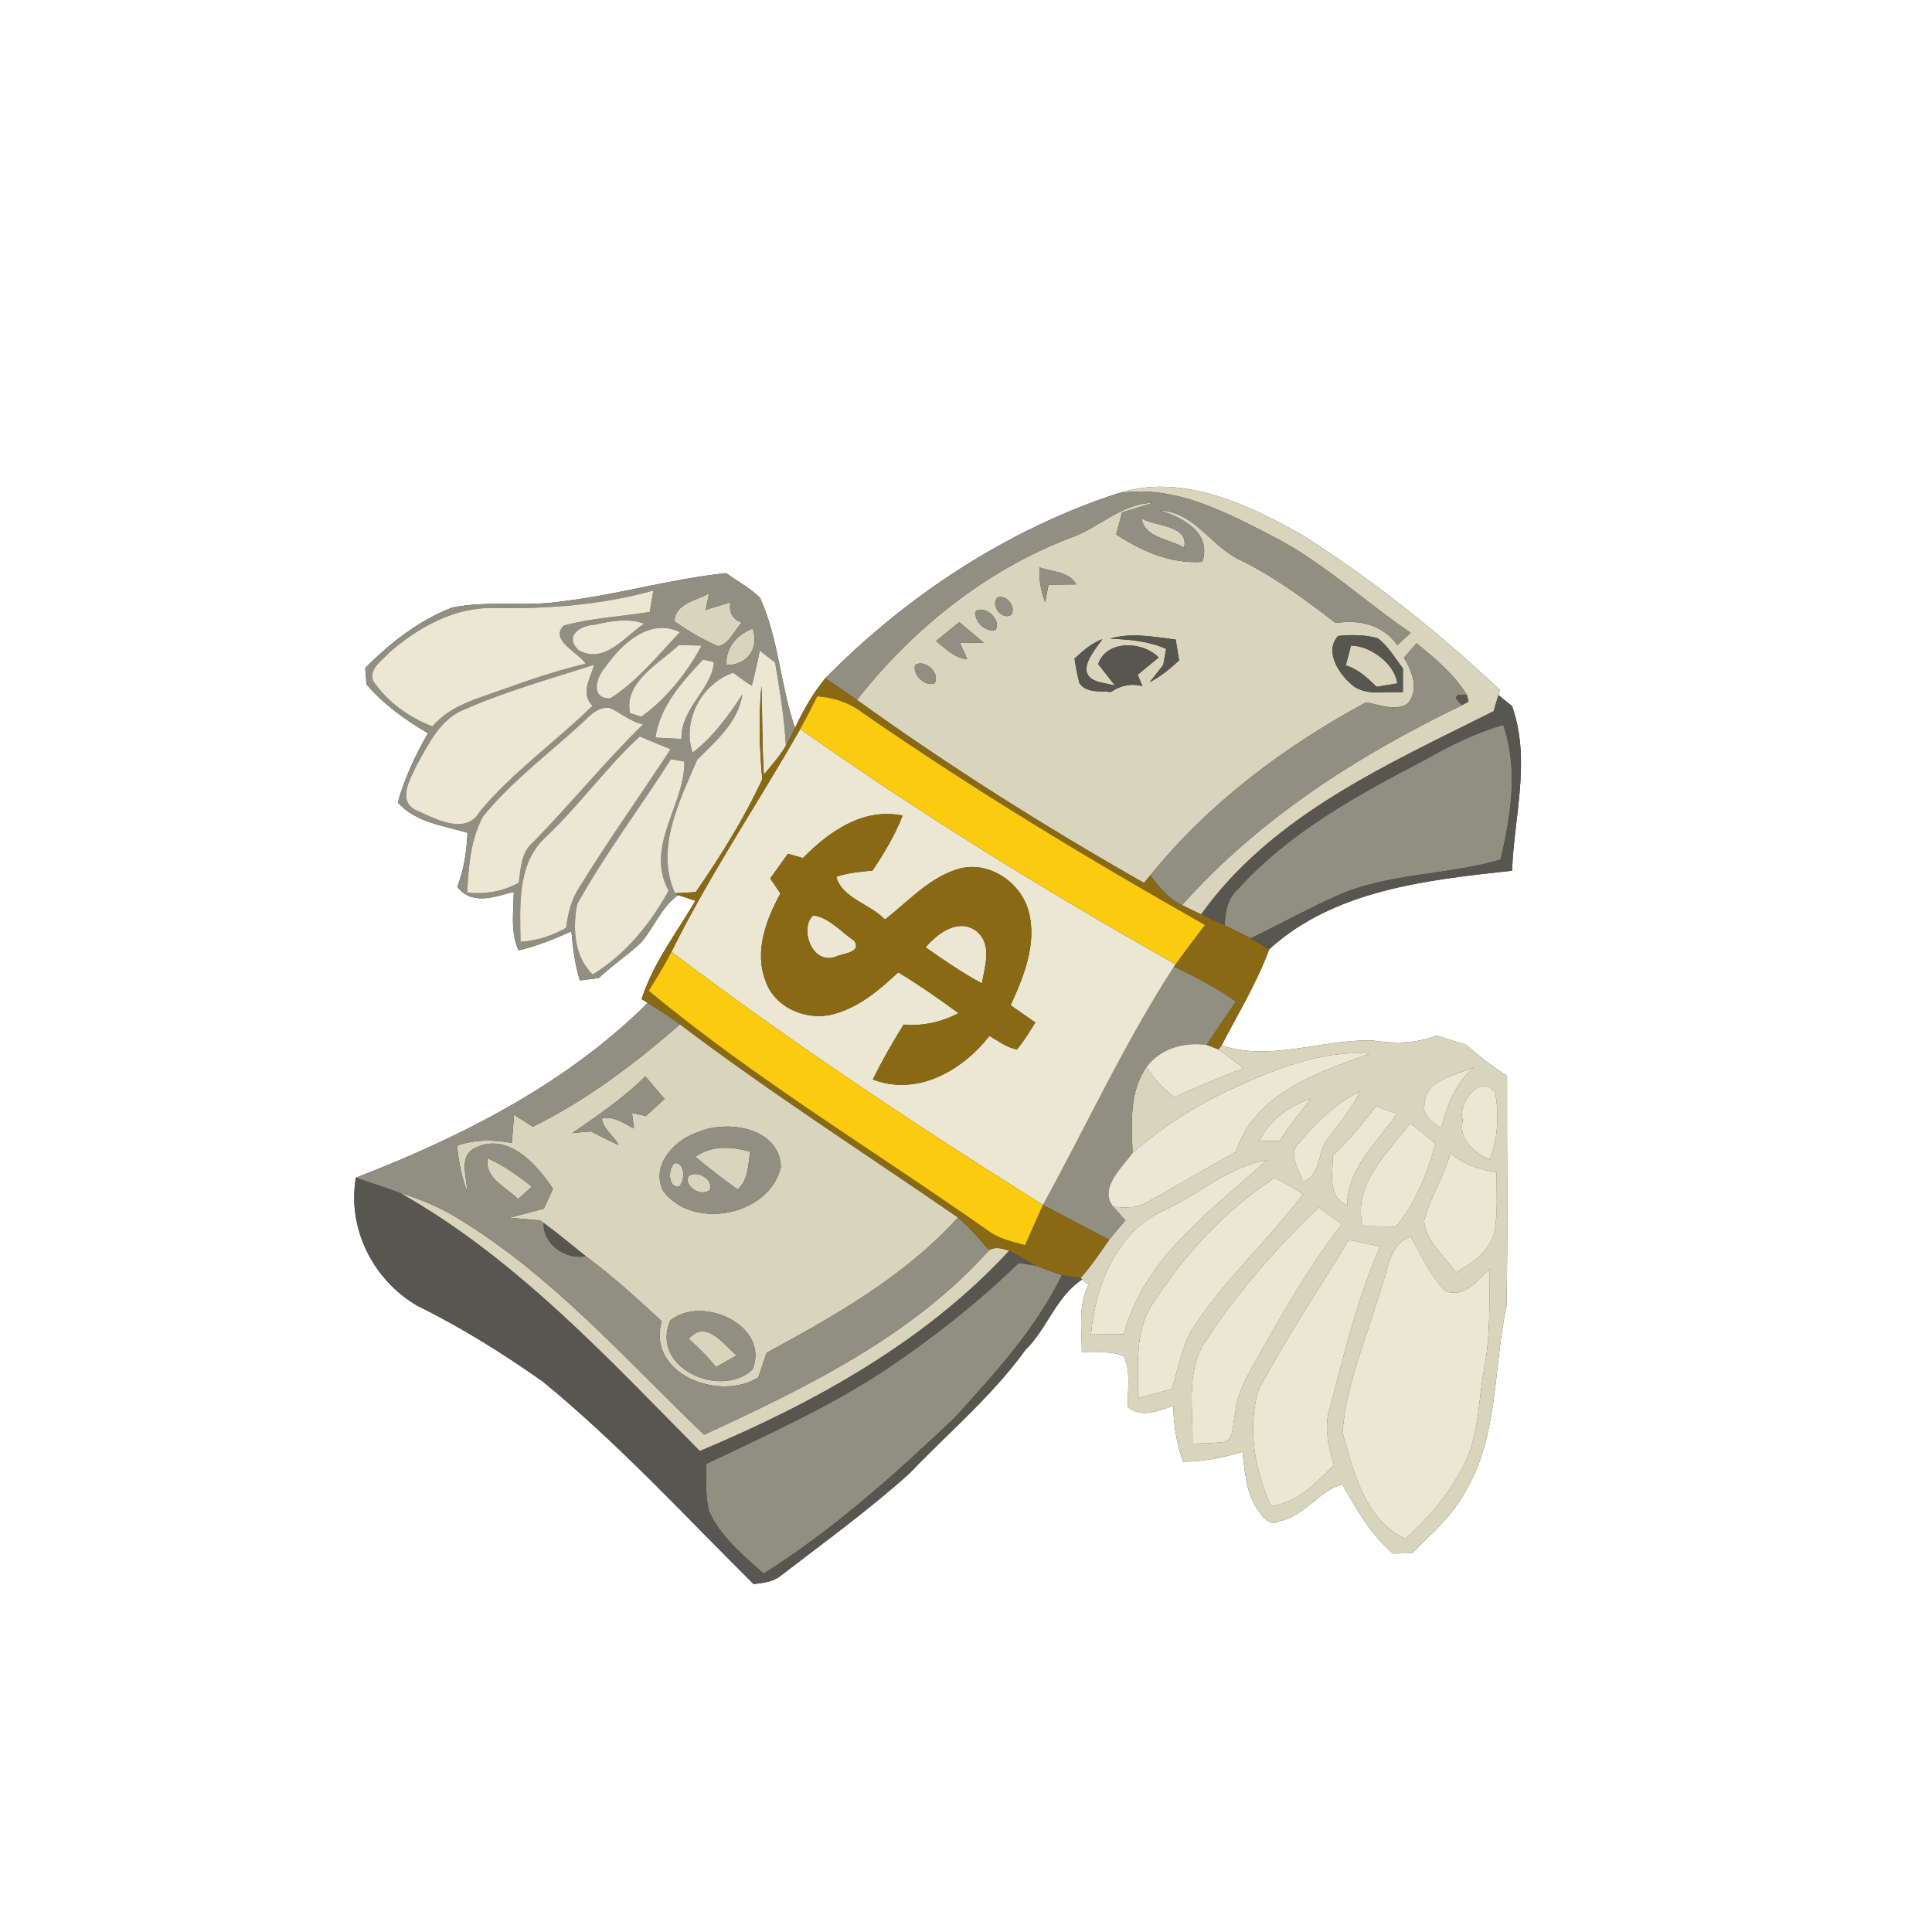 <?xml version="1.0" encoding="UTF-8" ?>
<!DOCTYPE svg PUBLIC "-//W3C//DTD SVG 1.1//EN" "http://www.w3.org/Graphics/SVG/1.1/DTD/svg11.dtd">
<svg width="250pt" height="250pt" viewBox="0 0 250 250" version="1.1" xmlns="http://www.w3.org/2000/svg">
<rect x="0" y="0" width="250" height="250" fill="#333333" stroke="none"/>
<g id="#ffffffff">
<path fill="#ffffff" opacity="1.00" d=" M 0.00 0.00 L 250.00 0.00 L 250.00 250.00 L 0.00 250.00 L 0.00 0.00 M 144.71 63.82 C 130.37 68.50 117.36 77.04 106.80 87.76 C 105.20 89.70 103.94 91.91 102.88 94.19 C 100.96 88.72 100.78 82.70 98.35 77.36 C 97.07 76.07 95.43 75.23 93.97 74.17 C 86.85 74.88 79.95 76.97 72.85 77.80 C 68.10 78.57 63.23 77.66 58.51 78.62 C 54.20 80.27 50.50 83.20 47.26 86.43 C 47.30 86.95 47.38 88.01 47.42 88.54 C 49.65 91.15 52.43 93.16 55.38 94.88 C 53.75 97.71 52.36 100.68 51.48 103.84 C 53.80 106.45 57.35 106.81 60.50 107.76 C 60.38 110.14 60.06 112.52 59.17 114.75 C 61.09 117.22 63.98 116.03 66.48 115.41 C 66.47 117.94 66.01 120.59 67.10 122.98 C 69.47 122.43 71.73 121.51 73.94 120.51 C 74.13 122.65 74.39 124.80 75.04 126.87 C 75.65 126.79 76.88 126.63 77.49 126.55 C 79.23 124.89 81.27 123.57 83.01 121.91 C 84.66 119.93 85.60 117.37 87.75 115.82 C 88.31 116.01 89.43 116.38 89.99 116.56 C 87.53 120.72 84.51 124.65 83.02 129.29 L 83.81 129.78 C 73.29 140.26 59.74 147.09 46.05 152.40 C 44.92 158.98 48.28 165.61 53.96 168.94 C 59.66 171.75 65.07 175.12 70.26 178.79 C 80.01 186.78 88.58 196.10 97.51 204.98 C 98.73 204.84 100.02 204.71 101.01 203.91 C 106.63 199.58 112.41 195.41 117.69 190.65 C 122.74 185.38 128.39 180.63 132.69 174.68 C 135.52 171.92 136.66 167.75 140.04 165.56 C 140.24 165.73 140.65 166.08 140.85 166.25 C 139.47 168.95 140.00 172.04 139.99 174.95 C 141.78 175.13 143.77 174.69 145.43 175.52 C 146.38 177.54 145.87 179.90 145.94 182.06 C 147.73 183.57 149.92 182.52 151.82 181.93 C 151.86 184.39 152.26 186.82 153.09 189.14 C 155.71 189.14 158.27 188.62 160.77 187.87 C 161.09 190.39 161.22 193.09 162.68 195.28 C 163.35 196.23 164.30 197.64 165.65 196.81 C 168.83 196.17 170.82 192.76 173.71 192.08 C 175.52 195.33 177.37 198.59 180.26 201.03 C 180.87 201.02 182.10 200.99 182.72 200.98 C 185.07 198.57 187.75 196.39 189.38 193.40 C 193.96 186.10 193.19 177.10 194.94 168.99 C 195.14 159.07 194.98 149.14 195.01 139.22 C 193.14 138.03 191.37 136.69 189.73 135.20 C 188.44 134.79 187.16 134.39 185.87 134.00 C 183.20 135.07 180.34 135.06 177.54 134.63 C 171.03 134.48 164.54 137.38 158.07 135.29 C 160.18 131.18 162.64 127.20 164.23 122.84 C 172.67 115.13 184.77 113.85 195.66 112.67 C 195.92 105.58 198.13 98.35 195.66 91.37 C 195.22 91.01 194.33 90.30 193.89 89.94 L 194.09 89.29 C 186.23 81.88 177.72 75.10 168.61 69.29 C 161.50 65.26 152.96 61.19 144.71 63.82 Z" />
</g>
<g id="#d8d5bcff">
<path fill="#d8d5bc" opacity="1.00" d=" M 144.71 63.82 C 152.96 61.19 161.50 65.26 168.61 69.29 C 177.72 75.10 186.23 81.88 194.09 89.29 L 193.89 89.94 C 193.74 90.47 193.43 91.51 193.28 92.03 C 179.56 98.92 164.66 105.43 155.43 118.32 C 154.60 117.93 153.77 117.53 152.95 117.12 C 162.90 105.92 175.81 97.69 189.23 91.23 L 190.03 90.77 L 189.81 89.91 C 188.15 87.24 185.72 85.20 183.30 83.25 C 182.75 83.86 182.21 84.48 181.67 85.11 C 182.74 86.84 183.71 89.37 182.09 91.10 C 180.42 92.08 178.51 91.16 176.78 90.88 C 166.26 96.55 156.41 103.91 148.87 113.25 C 148.66 113.50 148.24 114.00 148.03 114.25 C 135.26 106.99 122.81 99.16 110.89 90.57 C 118.07 81.40 127.50 73.83 138.42 69.63 C 142.16 68.39 145.05 65.13 149.18 65.07 C 147.86 65.50 146.52 65.91 145.19 66.31 C 145.00 67.02 144.63 68.45 144.44 69.16 C 147.78 71.34 151.49 72.99 155.58 72.70 C 156.82 68.92 153.05 67.00 150.10 66.05 C 154.64 66.25 156.76 70.82 160.61 72.53 C 165.01 74.71 168.96 77.63 172.83 80.62 C 175.91 80.14 178.91 80.82 180.82 83.48 C 181.39 82.95 181.97 82.42 182.54 81.88 C 176.68 77.91 171.48 72.99 165.19 69.66 C 158.88 66.41 152.08 62.64 144.71 63.82 M 135.24 77.94 C 135.35 77.37 135.57 76.23 135.68 75.66 C 136.58 75.65 138.37 75.63 139.27 75.62 C 138.31 73.90 136.11 74.02 134.51 73.42 C 134.41 74.97 134.70 76.49 135.24 77.94 M 129.05 77.34 C 128.15 78.33 129.60 80.21 130.79 79.61 C 131.64 78.64 130.20 76.80 129.05 77.34 M 126.30 79.03 C 125.87 80.30 127.60 81.96 128.85 81.49 C 129.58 80.19 127.56 78.36 126.30 79.03 M 121.13 82.95 C 122.35 83.92 123.50 85.14 125.16 85.31 C 124.92 84.77 124.44 83.69 124.20 83.15 C 124.98 83.16 126.54 83.18 127.31 83.19 C 126.26 82.28 125.19 81.39 124.12 80.51 C 123.12 81.32 122.12 82.14 121.13 82.95 M 143.64 82.64 C 146.11 82.76 148.61 82.93 150.90 83.97 C 150.80 84.49 150.62 85.54 150.52 86.06 C 150.08 86.62 149.21 87.72 148.77 88.27 C 150.19 87.56 151.41 86.52 152.58 85.45 C 152.42 84.56 152.28 83.66 152.14 82.76 C 149.33 82.42 146.42 81.82 143.64 82.64 M 173.15 82.29 C 171.42 84.18 173.09 86.95 174.68 88.38 C 176.48 90.22 179.24 89.40 181.53 89.58 C 181.53 88.55 181.53 87.53 181.54 86.50 C 180.51 85.15 179.64 83.61 178.26 82.58 C 176.60 82.12 174.84 82.12 173.15 82.29 M 139.04 85.23 C 139.20 86.29 139.41 87.34 139.67 88.38 C 140.56 89.74 142.37 89.36 143.74 89.55 C 144.98 88.70 146.36 88.39 147.83 88.79 C 147.68 88.42 147.37 87.68 147.22 87.31 C 148.13 86.57 149.03 85.83 149.93 85.08 C 147.88 82.95 143.17 82.76 142.11 85.93 C 142.65 86.63 143.74 88.01 144.28 88.71 L 142.17 88.24 C 138.90 87.27 141.51 84.30 142.65 82.71 C 141.23 83.23 140.12 84.23 139.04 85.23 M 118.43 86.04 C 118.00 87.26 119.73 88.91 120.94 88.43 C 121.72 87.11 119.70 85.25 118.43 86.04 Z" />
<path fill="#d8d5bc" opacity="1.00" d=" M 147.73 67.09 C 149.59 68.16 153.90 67.93 153.22 70.88 C 151.39 69.71 148.09 69.64 147.73 67.09 Z" />
<path fill="#d8d5bc" opacity="1.00" d=" M 87.29 80.42 C 87.26 78.13 90.17 77.68 91.76 76.78 C 91.65 77.31 91.43 78.37 91.32 78.91 C 92.39 78.59 93.45 78.27 94.52 77.94 C 94.30 79.17 94.76 80.11 95.99 80.57 C 95.01 81.59 94.40 83.31 92.92 83.63 C 90.94 82.77 89.06 81.65 87.29 80.42 Z" />
<path fill="#d8d5bc" opacity="1.00" d=" M 93.98 86.05 C 93.91 83.76 95.34 82.13 97.40 81.33 C 98.29 83.91 96.65 86.14 93.98 86.05 Z" />
<path fill="#d8d5bc" opacity="1.00" d=" M 174.81 83.54 C 177.28 83.54 180.45 85.84 180.82 88.43 C 180.14 88.54 178.79 88.76 178.12 88.87 C 176.96 87.73 175.75 86.58 174.14 86.11 C 174.31 85.47 174.65 84.18 174.81 83.54 Z" />
<path fill="#d8d5bc" opacity="1.00" d=" M 68.94 145.80 C 75.92 142.36 82.15 137.64 87.99 132.55 C 99.63 141.36 111.95 149.26 123.97 157.54 C 117.08 165.14 108.12 170.22 99.20 175.05 C 98.84 176.10 98.48 177.16 98.13 178.23 C 93.09 181.42 83.66 177.79 85.62 170.97 C 82.46 168.03 79.26 165.11 75.78 162.54 C 73.98 161.09 72.20 159.62 70.35 158.25 C 70.24 158.17 70.01 158.01 69.90 157.93 C 68.56 157.79 67.22 157.68 65.87 157.59 C 67.37 157.20 68.87 156.80 70.37 156.40 C 70.67 155.76 71.27 154.47 71.56 153.83 C 69.44 150.66 65.78 146.51 61.57 148.49 C 59.24 149.58 60.44 152.27 60.46 154.22 C 59.72 152.30 59.35 150.28 59.14 148.25 C 61.43 147.43 63.86 147.46 66.23 147.90 C 66.32 146.68 66.42 145.46 66.52 144.25 C 67.33 144.76 68.13 145.28 68.94 145.80 M 83.50 139.27 C 80.68 142.11 77.35 144.33 74.08 146.61 C 74.87 146.54 75.67 146.47 76.47 146.40 C 77.65 147.02 78.85 147.63 80.08 148.17 C 79.42 147.00 78.09 146.13 77.88 144.75 C 79.42 144.33 80.73 145.40 82.03 146.01 C 81.97 145.51 81.84 144.51 81.78 144.01 C 82.23 144.11 83.13 144.32 83.58 144.42 C 84.38 143.68 85.18 142.94 85.99 142.20 C 85.15 141.22 84.32 140.24 83.50 139.27 M 90.36 146.48 C 87.30 147.45 84.12 150.82 85.84 154.15 C 89.72 159.27 99.60 157.31 101.05 150.99 C 100.84 145.92 94.18 144.86 90.36 146.48 M 86.74 170.86 C 84.06 177.01 93.31 181.09 97.39 177.19 C 99.63 171.57 90.93 167.51 86.74 170.86 Z" />
<path fill="#d8d5bc" opacity="1.00" d=" M 158.07 135.29 C 164.54 137.38 171.03 134.48 177.54 134.63 C 180.34 135.06 183.20 135.07 185.87 134.00 C 187.16 134.39 188.44 134.79 189.73 135.20 C 191.37 136.69 193.14 138.03 195.01 139.22 C 194.98 149.14 195.14 159.07 194.94 168.99 C 193.19 177.10 193.96 186.10 189.38 193.40 C 187.75 196.39 185.07 198.57 182.72 200.98 C 182.10 200.99 180.87 201.02 180.26 201.03 C 177.37 198.59 175.52 195.33 173.71 192.08 C 170.82 192.76 168.83 196.17 165.65 196.81 C 164.30 197.64 163.35 196.23 162.68 195.28 C 161.22 193.09 161.09 190.39 160.77 187.87 C 158.27 188.62 155.71 189.14 153.09 189.14 C 152.26 186.82 151.86 184.39 151.82 181.93 C 149.92 182.52 147.73 183.57 145.94 182.06 C 145.87 179.90 146.38 177.54 145.43 175.52 C 143.77 174.69 141.78 175.13 139.99 174.95 C 140.00 172.04 139.47 168.95 140.85 166.25 C 140.65 166.08 140.24 165.73 140.04 165.56 L 139.82 165.37 C 141.21 163.83 142.35 162.11 143.53 160.42 C 144.21 159.57 144.91 158.74 145.63 157.92 C 145.23 157.47 144.43 156.58 144.03 156.13 C 145.55 156.32 147.17 156.36 148.52 155.50 C 152.36 153.45 156.06 151.12 159.91 149.07 C 162.40 141.42 170.48 138.80 177.27 136.33 C 170.78 135.87 164.65 138.45 158.90 141.13 C 154.43 143.21 150.27 145.95 146.55 149.19 C 146.45 145.42 146.06 141.36 148.34 138.10 C 149.32 139.58 150.52 140.89 151.95 141.97 C 154.89 140.61 157.90 139.41 160.91 138.21 C 159.83 137.40 158.76 136.57 157.67 135.79 C 157.77 135.66 157.97 135.41 158.07 135.29 M 184.32 142.96 C 184.02 144.52 185.46 145.22 186.47 146.02 C 187.25 143.07 188.34 140.13 190.71 138.08 C 188.40 139.20 184.30 139.65 184.32 142.96 M 189.28 144.99 C 188.71 147.53 190.77 149.11 192.77 150.08 C 193.85 147.34 193.96 144.33 193.51 141.45 C 191.65 138.66 188.55 142.78 189.28 144.99 M 167.97 148.04 C 166.60 149.49 168.22 151.39 168.55 152.94 C 171.13 152.05 170.36 148.79 172.02 147.06 C 173.49 145.20 174.95 143.33 176.00 141.20 C 172.79 142.76 170.23 145.33 167.97 148.04 M 162.95 147.67 C 163.60 147.66 164.90 147.64 165.55 147.63 C 166.81 145.73 168.19 143.92 169.65 142.16 C 166.80 143.09 164.27 144.92 162.95 147.67 M 172.46 149.53 C 172.50 151.85 171.68 154.82 174.32 155.99 C 174.35 151.10 178.22 147.86 180.76 144.12 C 179.84 143.79 178.93 143.47 178.02 143.15 C 176.36 145.44 174.50 147.58 172.46 149.53 M 176.30 158.66 C 177.74 158.68 179.17 158.70 180.61 158.74 C 183.20 155.69 184.65 151.85 185.74 148.05 C 184.74 147.04 183.58 146.21 182.47 145.34 C 179.52 149.32 175.06 153.12 176.30 158.66 M 187.69 149.17 C 186.88 152.24 185.04 154.94 184.27 158.01 C 184.56 160.68 186.96 162.55 188.40 164.68 C 190.48 163.42 192.77 161.96 193.38 159.41 C 193.85 156.86 193.64 154.25 193.65 151.68 C 191.47 151.34 189.32 150.72 187.69 149.17 M 150.54 156.65 C 144.41 159.46 141.75 166.37 141.17 172.68 C 142.60 172.66 144.02 172.65 145.44 172.63 C 148.00 162.79 156.77 156.61 163.91 150.14 C 158.90 150.96 155.05 154.62 150.54 156.65 M 149.01 168.93 C 146.78 172.50 147.31 176.88 147.27 180.89 C 148.74 180.52 150.20 180.13 151.66 179.72 C 152.41 177.20 152.88 174.55 154.13 172.21 C 158.27 165.76 164.04 160.59 168.64 154.50 C 167.41 153.78 166.20 153.00 164.90 152.42 C 158.46 156.65 153.15 162.46 149.01 168.93 M 156.26 173.16 C 153.34 177.13 154.41 182.24 154.31 186.81 C 155.73 186.75 157.17 186.76 158.58 186.56 C 159.78 185.83 159.45 184.17 159.82 183.02 C 160.06 179.84 161.94 177.19 163.39 174.46 C 166.57 168.97 169.70 163.40 173.65 158.42 C 172.65 157.69 171.64 156.96 170.64 156.23 C 165.30 161.37 160.33 166.96 156.26 173.16 M 174.52 160.44 C 170.62 166.90 166.38 173.17 162.87 179.84 C 161.35 184.80 162.38 190.22 164.45 194.88 C 167.89 194.49 170.31 191.90 172.61 189.57 C 171.89 187.14 171.26 184.57 172.12 182.08 C 173.96 175.06 175.66 167.96 178.59 161.29 C 177.23 161.01 175.87 160.72 174.52 160.44 M 178.68 166.75 C 176.94 172.93 174.18 178.95 173.72 185.39 C 175.15 190.44 176.63 196.71 181.86 199.11 C 184.73 196.57 187.25 193.62 189.07 190.23 C 191.42 186.23 191.24 181.44 192.06 177.02 C 192.88 172.80 192.69 168.49 192.78 164.22 C 191.18 165.64 189.55 167.96 187.08 167.09 C 185.08 165.10 183.94 162.47 182.56 160.05 C 179.67 160.92 179.66 164.41 178.68 166.75 Z" />
<path fill="#d8d5bc" opacity="1.00" d=" M 89.98 149.70 C 92.11 148.14 94.67 148.38 97.07 149.01 C 96.81 150.73 96.85 152.67 95.45 153.92 C 93.58 152.57 91.75 151.18 89.98 149.70 Z" />
<path fill="#d8d5bc" opacity="1.00" d=" M 63.10 149.88 C 65.19 150.80 67.04 152.14 68.82 153.56 C 68.23 154.09 67.63 154.62 67.04 155.16 C 65.50 153.60 62.69 152.50 63.10 149.88 Z" />
<path fill="#d8d5bc" opacity="1.00" d=" M 87.27 150.51 C 88.69 150.36 88.69 152.85 87.85 153.56 C 86.42 153.72 86.43 151.22 87.27 150.51 Z" />
<path fill="#d8d5bc" opacity="1.00" d=" M 89.11 152.19 C 90.17 151.33 92.46 152.64 91.82 154.01 C 90.74 154.88 88.45 153.58 89.11 152.19 Z" />
<path fill="#d8d5bc" opacity="1.00" d=" M 51.73 154.35 C 54.38 155.18 56.98 156.21 59.34 157.71 C 71.49 165.09 80.93 175.90 91.11 185.65 C 104.40 179.51 118.09 172.86 127.99 161.76 C 128.83 161.28 129.74 161.56 130.60 161.84 C 119.69 173.67 105.24 181.60 90.55 187.77 C 78.55 175.65 66.74 162.82 51.73 154.35 Z" />
<path fill="#d8d5bc" opacity="1.00" d=" M 89.11 173.25 C 91.38 170.67 93.55 173.92 95.32 175.39 C 94.43 175.90 93.54 176.40 92.65 176.90 C 91.59 175.57 90.39 174.36 89.11 173.25 Z" />
</g>
<g id="#918e82ff">
<path fill="#918e82" opacity="1.00" d=" M 106.80 87.76 C 117.36 77.04 130.37 68.50 144.71 63.82 C 152.08 62.64 158.88 66.41 165.19 69.66 C 171.48 72.99 176.68 77.91 182.54 81.88 C 181.97 82.42 181.39 82.95 180.82 83.48 C 178.91 80.82 175.91 80.14 172.83 80.62 C 168.96 77.63 165.01 74.71 160.61 72.53 C 156.76 70.82 154.64 66.25 150.10 66.05 C 153.05 67.00 156.82 68.92 155.58 72.70 C 151.49 72.99 147.78 71.34 144.44 69.16 C 144.63 68.45 145.00 67.02 145.19 66.31 C 146.52 65.91 147.86 65.50 149.18 65.07 C 145.05 65.13 142.16 68.39 138.42 69.63 C 127.50 73.83 118.07 81.40 110.89 90.57 C 109.53 89.63 108.17 88.69 106.80 87.76 M 147.73 67.09 C 148.09 69.64 151.39 69.71 153.22 70.88 C 153.90 67.93 149.59 68.16 147.73 67.09 Z" />
<path fill="#918e82" opacity="1.00" d=" M 72.85 77.80 C 79.95 76.97 86.85 74.88 93.97 74.17 C 95.43 75.23 97.07 76.07 98.35 77.36 C 100.78 82.70 100.96 88.72 102.88 94.19 C 102.51 94.97 102.11 95.74 101.69 96.50 C 101.50 92.88 100.90 89.31 100.30 85.74 C 99.81 85.36 98.82 84.58 98.32 84.19 C 98.02 85.71 97.68 87.23 97.29 88.73 C 96.43 88.24 95.65 87.63 94.86 87.05 C 90.76 88.49 88.25 93.20 89.62 97.39 C 92.28 95.34 94.26 92.62 96.08 89.83 C 95.48 93.50 92.67 95.84 90.21 98.32 C 87.95 103.63 84.73 109.82 87.35 115.59 L 87.75 115.82 C 85.60 117.37 84.66 119.93 83.01 121.91 C 81.27 123.57 79.23 124.89 77.49 126.55 C 76.88 126.63 75.65 126.79 75.04 126.87 C 74.39 124.80 74.13 122.65 73.94 120.51 C 71.73 121.51 69.47 122.43 67.10 122.98 C 66.01 120.59 66.47 117.94 66.48 115.41 C 63.98 116.03 61.09 117.22 59.17 114.75 C 60.06 112.52 60.38 110.14 60.50 107.76 C 57.35 106.81 53.80 106.45 51.48 103.84 C 52.36 100.68 53.75 97.71 55.38 94.88 C 52.43 93.16 49.65 91.15 47.42 88.54 C 47.38 88.01 47.30 86.95 47.26 86.43 C 50.50 83.20 54.20 80.27 58.51 78.62 C 63.23 77.66 68.10 78.57 72.85 77.80 M 64.04 78.68 C 58.87 78.51 54.17 81.14 50.39 84.43 C 49.47 85.48 47.74 86.43 48.27 88.10 C 50.13 90.81 52.89 92.84 55.96 93.99 C 58.27 91.27 61.80 90.39 65.01 89.23 C 68.55 87.96 72.11 86.75 75.78 85.88 C 74.84 84.42 71.11 82.88 72.92 80.95 C 76.56 79.96 80.35 79.78 84.06 79.19 C 84.18 78.50 84.42 77.12 84.54 76.42 C 77.86 78.28 70.94 78.80 64.04 78.68 M 87.29 80.42 C 89.06 81.65 90.94 82.77 92.92 83.63 C 94.40 83.31 95.01 81.59 95.99 80.57 C 94.76 80.11 94.30 79.17 94.52 77.94 C 93.45 78.27 92.39 78.59 91.32 78.91 C 91.43 78.37 91.65 77.31 91.76 76.78 C 90.17 77.68 87.26 78.13 87.29 80.42 M 77.00 80.83 C 75.23 80.92 72.93 82.16 74.83 84.11 C 78.19 86.05 80.85 82.36 83.34 80.70 C 81.27 79.94 79.08 80.36 77.00 80.83 M 78.33 86.32 C 77.17 87.57 76.32 90.38 78.95 90.38 C 82.40 88.22 85.14 84.79 87.98 81.80 C 84.07 79.90 80.41 83.32 78.33 86.32 M 93.98 86.05 C 96.65 86.14 98.29 83.91 97.40 81.33 C 95.34 82.13 93.91 83.76 93.98 86.05 M 81.52 92.28 L 82.99 92.74 C 86.27 90.38 88.88 87.09 90.79 83.54 C 90.05 83.52 88.58 83.48 87.84 83.47 C 85.29 85.87 80.71 88.24 81.52 92.28 M 84.82 95.44 C 85.66 95.49 87.34 95.57 88.18 95.62 C 88.05 91.66 92.12 89.19 92.38 85.68 L 90.96 85.35 C 88.26 88.24 85.41 91.36 84.82 95.44 M 60.08 91.81 C 56.96 93.04 55.44 96.28 53.91 99.04 C 53.03 100.89 51.29 103.79 54.05 104.94 C 56.46 106.02 60.31 108.09 62.07 105.04 C 66.36 99.87 71.90 95.99 76.67 91.33 C 75.04 89.71 76.44 87.75 76.87 86.02 C 71.23 87.83 65.51 89.42 60.08 91.81 M 74.92 93.92 C 70.70 97.76 66.07 101.23 62.47 105.69 C 60.89 108.68 60.62 112.16 60.46 115.49 C 62.80 115.76 65.07 115.35 67.13 114.23 C 67.39 112.37 67.42 110.28 68.99 108.98 C 73.85 104.01 78.24 98.61 83.20 93.73 C 81.59 93.40 80.38 92.29 78.94 91.62 C 77.15 91.37 76.11 92.90 74.92 93.92 M 70.49 108.44 C 66.86 111.88 67.31 117.31 67.35 121.87 C 69.45 121.73 71.45 121.10 73.26 120.05 C 73.49 118.21 73.93 116.38 74.97 114.82 C 78.70 108.73 82.87 102.93 86.77 96.95 C 85.43 96.41 84.11 95.86 82.78 95.30 C 78.36 99.37 74.88 104.33 70.49 108.44 M 74.69 116.99 C 74.08 120.06 74.29 123.82 76.70 126.10 C 80.96 123.47 84.13 119.60 86.52 115.25 C 83.40 109.55 88.62 104.18 88.56 98.55 L 86.81 98.24 C 82.83 104.52 78.30 110.48 74.69 116.99 Z" />
<path fill="#918e82" opacity="1.00" d=" M 135.24 77.94 C 134.70 76.49 134.41 74.97 134.51 73.42 C 136.11 74.02 138.31 73.90 139.27 75.62 C 138.37 75.63 136.58 75.65 135.68 75.66 C 135.57 76.23 135.35 77.37 135.24 77.94 Z" />
<path fill="#918e82" opacity="1.00" d=" M 129.05 77.34 C 130.20 76.80 131.64 78.64 130.79 79.61 C 129.60 80.21 128.15 78.33 129.05 77.34 Z" />
<path fill="#918e82" opacity="1.00" d=" M 126.30 79.03 C 127.56 78.36 129.58 80.19 128.85 81.49 C 127.60 81.96 125.87 80.30 126.30 79.03 Z" />
<path fill="#918e82" opacity="1.00" d=" M 121.13 82.95 C 122.12 82.14 123.12 81.32 124.12 80.51 C 125.19 81.39 126.26 82.28 127.31 83.19 C 126.54 83.18 124.98 83.16 124.20 83.15 C 124.44 83.69 124.92 84.77 125.16 85.31 C 123.50 85.14 122.35 83.92 121.13 82.95 Z" />
<path fill="#918e82" opacity="1.00" d=" M 181.67 85.11 C 182.21 84.48 182.75 83.86 183.30 83.25 C 185.72 85.20 188.15 87.24 189.81 89.91 C 188.19 89.79 187.99 90.23 189.23 91.23 C 175.81 97.69 162.90 105.92 152.95 117.12 C 151.21 116.28 149.94 114.81 148.87 113.25 C 156.41 103.91 166.26 96.55 176.78 90.88 C 178.51 91.16 180.42 92.08 182.09 91.10 C 183.71 89.37 182.74 86.84 181.67 85.11 Z" />
<path fill="#918e82" opacity="1.00" d=" M 118.43 86.04 C 119.70 85.25 121.72 87.11 120.94 88.43 C 119.73 88.91 118.00 87.26 118.43 86.04 Z" />
<path fill="#918e82" opacity="1.00" d=" M 184.41 98.31 C 187.61 96.46 190.96 94.85 194.51 93.79 C 196.49 99.45 195.50 105.54 194.18 111.23 C 187.18 113.29 179.61 112.94 172.89 115.95 C 169.13 117.64 165.53 119.65 161.82 121.43 C 160.72 120.83 159.60 120.27 158.47 119.74 C 158.56 118.06 158.79 116.33 160.10 115.14 C 166.77 107.72 175.67 102.86 184.41 98.31 Z" />
<path fill="#918e82" opacity="1.00" d=" M 151.91 125.09 C 154.70 126.37 157.41 127.82 159.93 129.59 C 158.65 131.45 157.39 133.32 156.14 135.20 C 153.16 134.85 150.20 135.62 148.34 138.10 C 146.06 141.36 146.45 145.42 146.55 149.19 C 145.21 151.09 142.19 153.69 144.03 156.13 C 144.43 156.58 145.23 157.47 145.63 157.92 C 144.91 158.74 144.21 159.57 143.53 160.42 C 140.66 158.93 137.80 157.43 134.96 155.91 C 140.61 145.64 145.52 134.93 151.91 125.09 Z" />
<path fill="#918e82" opacity="1.00" d=" M 83.81 129.78 C 85.23 130.66 86.64 131.56 87.99 132.55 C 82.15 137.64 75.92 142.36 68.94 145.80 C 68.13 145.28 67.33 144.76 66.52 144.25 C 66.42 145.46 66.32 146.68 66.23 147.90 C 63.86 147.46 61.43 147.43 59.14 148.25 C 59.35 150.28 59.72 152.30 60.46 154.22 C 60.44 152.27 59.24 149.58 61.57 148.49 C 65.78 146.51 69.44 150.66 71.56 153.83 C 71.27 154.47 70.67 155.76 70.37 156.40 C 68.87 156.80 67.37 157.20 65.87 157.59 C 67.22 157.68 68.56 157.79 69.90 157.93 C 70.01 158.01 70.24 158.17 70.35 158.25 C 70.24 160.97 73.20 163.08 75.78 162.54 C 79.26 165.11 82.46 168.03 85.62 170.97 C 83.66 177.79 93.09 181.42 98.13 178.23 C 98.48 177.16 98.84 176.10 99.20 175.05 C 108.12 170.22 117.08 165.14 123.97 157.54 C 125.45 158.81 126.72 160.29 127.99 161.76 C 118.09 172.86 104.40 179.51 91.11 185.65 C 80.93 175.90 71.49 165.09 59.34 157.71 C 56.98 156.21 54.38 155.18 51.73 154.35 C 49.85 153.67 47.95 153.04 46.05 152.40 C 59.74 147.09 73.29 140.26 83.81 129.78 M 63.10 149.88 C 62.69 152.50 65.50 153.60 67.04 155.16 C 67.63 154.62 68.23 154.09 68.82 153.56 C 67.04 152.14 65.19 150.80 63.10 149.88 Z" />
<path fill="#918e82" opacity="1.00" d=" M 83.50 139.27 C 84.32 140.24 85.15 141.22 85.99 142.20 C 85.18 142.94 84.38 143.68 83.58 144.42 C 83.13 144.32 82.23 144.11 81.78 144.01 C 81.84 144.51 81.97 145.51 82.03 146.01 C 80.73 145.40 79.42 144.33 77.88 144.75 C 78.09 146.13 79.42 147.00 80.08 148.17 C 78.85 147.63 77.65 147.02 76.47 146.40 C 75.67 146.47 74.87 146.54 74.08 146.61 C 77.35 144.33 80.68 142.11 83.50 139.27 Z" />
<path fill="#918e82" opacity="1.00" d=" M 90.36 146.48 C 94.18 144.86 100.84 145.92 101.05 150.99 C 99.60 157.31 89.72 159.27 85.84 154.15 C 84.12 150.82 87.30 147.45 90.36 146.48 M 89.98 149.70 C 91.75 151.18 93.58 152.57 95.45 153.92 C 96.85 152.67 96.81 150.73 97.07 149.01 C 94.67 148.38 92.11 148.14 89.98 149.70 M 87.27 150.51 C 86.43 151.22 86.42 153.72 87.85 153.56 C 88.69 152.85 88.69 150.36 87.27 150.51 M 89.11 152.19 C 88.45 153.58 90.74 154.88 91.82 154.01 C 92.46 152.64 90.17 151.33 89.11 152.19 Z" />
<path fill="#918e82" opacity="1.00" d=" M 114.42 177.36 C 120.60 173.22 126.47 168.61 131.82 163.43 C 132.39 163.52 133.53 163.69 134.09 163.78 C 135.19 164.22 136.30 164.63 137.42 165.00 C 134.02 171.98 128.67 177.79 123.50 183.49 C 115.79 190.79 107.82 197.96 98.80 203.63 C 96.16 201.21 93.19 198.85 91.72 195.49 C 91.26 193.51 91.41 191.46 91.35 189.44 C 99.19 185.71 107.14 182.13 114.42 177.36 Z" />
<path fill="#918e82" opacity="1.00" d=" M 86.74 170.86 C 90.93 167.51 99.63 171.57 97.39 177.19 C 93.31 181.09 84.06 177.01 86.74 170.86 M 89.11 173.25 C 90.39 174.36 91.59 175.57 92.65 176.90 C 93.54 176.40 94.43 175.90 95.32 175.39 C 93.55 173.92 91.38 170.67 89.11 173.25 Z" />
</g>
<g id="#ece7d2ff">
<path fill="#ece7d2" opacity="1.00" d=" M 64.04 78.68 C 70.94 78.80 77.86 78.28 84.54 76.42 C 84.42 77.12 84.18 78.50 84.06 79.19 C 80.35 79.78 76.56 79.96 72.92 80.95 C 71.11 82.88 74.84 84.42 75.78 85.88 C 72.11 86.75 68.55 87.96 65.01 89.23 C 61.80 90.39 58.27 91.27 55.96 93.99 C 52.89 92.84 50.13 90.81 48.27 88.10 C 47.74 86.43 49.47 85.48 50.39 84.43 C 54.17 81.14 58.87 78.51 64.04 78.68 Z" />
<path fill="#ece7d2" opacity="1.00" d=" M 77.00 80.83 C 79.08 80.36 81.27 79.94 83.34 80.70 C 80.85 82.36 78.19 86.05 74.83 84.11 C 72.93 82.16 75.23 80.92 77.00 80.83 Z" />
<path fill="#ece7d2" opacity="1.00" d=" M 78.33 86.32 C 80.41 83.32 84.07 79.90 87.98 81.80 C 85.14 84.79 82.40 88.22 78.95 90.38 C 76.32 90.38 77.17 87.57 78.33 86.32 Z" />
<path fill="#ece7d2" opacity="1.00" d=" M 81.52 92.28 C 80.71 88.24 85.29 85.87 87.84 83.47 C 88.58 83.48 90.05 83.52 90.79 83.54 C 88.88 87.09 86.27 90.38 82.99 92.74 L 81.52 92.28 Z" />
<path fill="#ece7d2" opacity="1.00" d=" M 98.32 84.19 C 98.82 84.58 99.81 85.36 100.30 85.74 C 100.90 89.31 101.50 92.88 101.69 96.50 C 100.91 97.87 99.83 99.03 98.84 100.24 C 98.60 96.41 98.66 92.58 98.53 88.75 C 98.17 92.77 98.26 96.81 98.64 100.83 C 96.26 105.97 93.24 110.79 90.03 115.44 C 89.36 115.48 88.02 115.55 87.35 115.59 C 84.73 109.82 87.95 103.63 90.21 98.32 C 92.67 95.84 95.48 93.50 96.08 89.83 C 94.26 92.62 92.28 95.34 89.62 97.39 C 88.25 93.20 90.76 88.49 94.86 87.05 C 95.65 87.63 96.43 88.24 97.29 88.73 C 97.68 87.23 98.02 85.71 98.32 84.19 Z" />
<path fill="#ece7d2" opacity="1.00" d=" M 84.82 95.44 C 85.41 91.36 88.26 88.24 90.96 85.35 L 92.38 85.68 C 92.12 89.19 88.05 91.66 88.18 95.62 C 87.34 95.57 85.66 95.49 84.82 95.44 Z" />
<path fill="#ece7d2" opacity="1.00" d=" M 60.08 91.81 C 65.51 89.42 71.23 87.83 76.87 86.02 C 76.44 87.75 75.04 89.71 76.67 91.33 C 71.90 95.99 66.36 99.87 62.07 105.04 C 60.31 108.09 56.46 106.02 54.05 104.94 C 51.29 103.79 53.03 100.89 53.91 99.04 C 55.44 96.28 56.96 93.04 60.08 91.81 Z" />
<path fill="#ece7d2" opacity="1.00" d=" M 74.92 93.92 C 76.11 92.90 77.15 91.37 78.94 91.62 C 80.38 92.29 81.59 93.40 83.20 93.73 C 78.24 98.61 73.85 104.01 68.99 108.98 C 67.42 110.28 67.39 112.37 67.13 114.23 C 65.07 115.35 62.80 115.76 60.46 115.49 C 60.62 112.16 60.89 108.68 62.47 105.69 C 66.07 101.23 70.70 97.76 74.92 93.92 Z" />
<path fill="#ece7d2" opacity="1.00" d=" M 103.55 94.33 C 119.16 105.37 135.47 115.39 152.12 124.78 L 151.91 125.09 C 145.52 134.93 140.61 145.64 134.96 155.91 C 118.52 145.61 102.35 134.88 86.89 123.16 C 91.81 113.21 98.05 103.98 103.55 94.33 M 103.90 111.03 C 103.41 110.89 102.44 110.61 101.96 110.48 C 101.19 111.54 100.43 112.60 99.67 113.67 C 100.00 114.16 100.66 115.14 100.99 115.62 C 99.13 119.00 97.59 123.12 99.06 126.92 C 100.24 130.45 104.47 132.18 107.92 131.21 C 111.18 130.33 113.81 128.08 116.23 125.82 C 118.92 127.45 121.50 129.24 124.04 131.11 C 121.83 132.25 119.41 132.81 116.93 132.58 C 115.50 134.89 114.15 137.24 112.94 139.68 C 118.70 141.90 124.52 138.53 128.03 134.05 C 129.18 134.69 130.26 135.57 131.60 135.79 C 132.50 134.70 133.23 133.50 133.97 132.31 C 132.90 131.56 131.83 130.82 130.77 130.08 C 132.48 126.33 134.20 122.15 133.12 117.98 C 132.14 114.19 127.97 111.34 124.09 112.42 C 120.26 113.52 117.56 116.63 114.51 118.99 C 112.63 116.99 108.92 116.21 108.22 113.45 C 109.73 112.93 111.33 112.80 112.90 112.65 C 114.41 110.40 115.81 108.06 116.80 105.53 C 111.65 104.50 107.31 107.59 103.90 111.03 Z" />
<path fill="#ece7d2" opacity="1.00" d=" M 70.49 108.44 C 74.88 104.33 78.36 99.37 82.78 95.30 C 84.11 95.86 85.43 96.41 86.77 96.95 C 82.87 102.93 78.70 108.73 74.97 114.82 C 73.93 116.38 73.49 118.21 73.26 120.05 C 71.45 121.10 69.45 121.73 67.35 121.87 C 67.31 117.31 66.86 111.88 70.49 108.44 Z" />
<path fill="#ece7d2" opacity="1.00" d=" M 74.69 116.99 C 78.30 110.48 82.83 104.52 86.81 98.24 L 88.56 98.55 C 88.62 104.18 83.40 109.55 86.52 115.25 C 84.13 119.60 80.96 123.47 76.70 126.10 C 74.29 123.82 74.08 120.06 74.69 116.99 Z" />
<path fill="#ece7d2" opacity="1.00" d=" M 105.22 118.46 C 107.19 118.64 108.89 120.63 110.56 121.76 C 111.54 123.32 108.95 123.36 108.06 123.83 C 104.98 124.85 103.44 120.00 105.22 118.46 Z" />
<path fill="#ece7d2" opacity="1.00" d=" M 119.77 122.58 C 121.33 120.75 124.10 118.69 126.42 120.55 C 128.42 122.25 127.43 125.06 127.06 127.25 C 124.51 125.89 122.13 124.24 119.77 122.58 Z" />
<path fill="#ece7d2" opacity="1.00" d=" M 148.34 138.10 C 150.20 135.62 153.16 134.85 156.14 135.20 C 156.52 135.34 157.28 135.64 157.67 135.79 C 158.76 136.57 159.83 137.40 160.91 138.21 C 157.90 139.41 154.89 140.61 151.95 141.97 C 150.52 140.89 149.32 139.58 148.34 138.10 Z" />
<path fill="#ece7d2" opacity="1.00" d=" M 158.90 141.13 C 164.65 138.45 170.78 135.87 177.27 136.33 C 170.48 138.80 162.40 141.42 159.91 149.07 C 156.06 151.12 152.36 153.45 148.52 155.50 C 147.17 156.36 145.55 156.32 144.03 156.13 C 142.19 153.69 145.21 151.09 146.55 149.19 C 150.27 145.95 154.43 143.21 158.90 141.13 Z" />
<path fill="#ece7d2" opacity="1.00" d=" M 184.32 142.96 C 184.30 139.65 188.40 139.20 190.71 138.08 C 188.34 140.13 187.25 143.07 186.47 146.02 C 185.46 145.22 184.02 144.52 184.32 142.96 Z" />
<path fill="#ece7d2" opacity="1.00" d=" M 189.28 144.99 C 188.55 142.78 191.65 138.66 193.51 141.45 C 193.96 144.33 193.85 147.34 192.77 150.08 C 190.77 149.11 188.71 147.53 189.28 144.99 Z" />
<path fill="#ece7d2" opacity="1.00" d=" M 167.97 148.04 C 170.23 145.33 172.79 142.76 176.00 141.20 C 174.95 143.33 173.49 145.20 172.02 147.06 C 170.36 148.79 171.13 152.05 168.55 152.94 C 168.22 151.39 166.60 149.49 167.97 148.04 Z" />
<path fill="#ece7d2" opacity="1.00" d=" M 162.95 147.67 C 164.27 144.92 166.80 143.09 169.65 142.16 C 168.19 143.92 166.81 145.73 165.55 147.63 C 164.90 147.64 163.60 147.66 162.95 147.67 Z" />
<path fill="#ece7d2" opacity="1.00" d=" M 172.46 149.53 C 174.50 147.58 176.36 145.44 178.02 143.15 C 178.93 143.47 179.84 143.79 180.76 144.12 C 178.22 147.86 174.35 151.10 174.32 155.99 C 171.68 154.82 172.50 151.85 172.46 149.53 Z" />
<path fill="#ece7d2" opacity="1.00" d=" M 176.30 158.66 C 175.06 153.12 179.52 149.32 182.47 145.34 C 183.58 146.21 184.74 147.04 185.74 148.05 C 184.65 151.85 183.20 155.69 180.61 158.74 C 179.17 158.70 177.74 158.68 176.30 158.66 Z" />
<path fill="#ece7d2" opacity="1.00" d=" M 187.69 149.17 C 189.32 150.72 191.47 151.34 193.65 151.68 C 193.64 154.25 193.85 156.86 193.38 159.41 C 192.77 161.96 190.48 163.42 188.40 164.68 C 186.96 162.55 184.56 160.68 184.27 158.01 C 185.04 154.94 186.88 152.24 187.69 149.17 Z" />
<path fill="#ece7d2" opacity="1.00" d=" M 150.54 156.65 C 155.05 154.62 158.90 150.96 163.91 150.14 C 156.77 156.61 148.00 162.79 145.44 172.63 C 144.02 172.65 142.60 172.66 141.17 172.68 C 141.75 166.37 144.41 159.46 150.54 156.65 Z" />
<path fill="#ece7d2" opacity="1.00" d=" M 149.01 168.93 C 153.15 162.46 158.46 156.65 164.90 152.42 C 166.20 153.00 167.41 153.78 168.64 154.50 C 164.04 160.59 158.27 165.76 154.13 172.21 C 152.88 174.55 152.41 177.20 151.66 179.72 C 150.20 180.13 148.74 180.52 147.27 180.89 C 147.31 176.88 146.78 172.50 149.01 168.93 Z" />
<path fill="#ece7d2" opacity="1.00" d=" M 156.26 173.16 C 160.33 166.96 165.30 161.37 170.64 156.23 C 171.64 156.96 172.65 157.69 173.65 158.42 C 169.70 163.40 166.57 168.97 163.39 174.46 C 161.94 177.19 160.06 179.84 159.82 183.02 C 159.45 184.17 159.78 185.83 158.58 186.56 C 157.17 186.76 155.73 186.75 154.31 186.81 C 154.41 182.24 153.34 177.13 156.26 173.16 Z" />
<path fill="#ece7d2" opacity="1.00" d=" M 174.52 160.44 C 175.87 160.72 177.23 161.01 178.59 161.29 C 175.66 167.96 173.96 175.06 172.12 182.08 C 171.26 184.57 171.89 187.14 172.61 189.57 C 170.31 191.90 167.89 194.49 164.45 194.88 C 162.38 190.22 161.35 184.80 162.87 179.84 C 166.38 173.17 170.62 166.90 174.52 160.44 Z" />
<path fill="#ece7d2" opacity="1.00" d=" M 178.68 166.75 C 179.66 164.41 179.67 160.92 182.56 160.05 C 183.94 162.47 185.08 165.10 187.08 167.09 C 189.55 167.96 191.18 165.64 192.78 164.22 C 192.69 168.49 192.88 172.80 192.06 177.02 C 191.24 181.44 191.42 186.23 189.07 190.23 C 187.25 193.62 184.73 196.57 181.86 199.11 C 176.63 196.71 175.15 190.44 173.72 185.39 C 174.18 178.95 176.94 172.93 178.68 166.75 Z" />
</g>
<g id="#57574fff">
<path fill="#57574f" opacity="1.00" d=" M 143.64 82.64 C 146.42 81.82 149.33 82.42 152.14 82.76 C 152.28 83.66 152.42 84.56 152.58 85.45 C 151.41 86.52 150.19 87.56 148.77 88.27 C 149.21 87.72 150.08 86.62 150.52 86.06 C 150.62 85.54 150.80 84.49 150.90 83.97 C 148.61 82.93 146.11 82.76 143.64 82.64 Z" />
<path fill="#57574f" opacity="1.00" d=" M 173.15 82.29 C 174.84 82.12 176.60 82.12 178.26 82.58 C 179.64 83.61 180.51 85.15 181.54 86.50 C 181.53 87.53 181.53 88.55 181.53 89.58 C 179.24 89.40 176.48 90.22 174.68 88.38 C 173.09 86.95 171.42 84.18 173.15 82.29 M 174.81 83.54 C 174.65 84.18 174.31 85.47 174.14 86.11 C 175.75 86.58 176.96 87.73 178.12 88.87 C 178.79 88.76 180.14 88.54 180.82 88.43 C 180.45 85.84 177.28 83.54 174.81 83.54 Z" />
<path fill="#57574f" opacity="1.00" d=" M 139.04 85.23 C 140.12 84.23 141.23 83.23 142.65 82.71 C 141.51 84.30 138.90 87.27 142.17 88.24 L 144.28 88.71 C 143.74 88.01 142.65 86.63 142.11 85.93 C 143.17 82.76 147.88 82.95 149.93 85.08 C 149.03 85.83 148.13 86.57 147.22 87.31 C 147.37 87.68 147.68 88.42 147.83 88.79 C 146.36 88.39 144.98 88.70 143.74 89.55 C 142.37 89.36 140.56 89.74 139.67 88.38 C 139.41 87.34 139.20 86.29 139.04 85.23 Z" />
<path fill="#57574f" opacity="1.00" d=" M 189.23 91.23 C 187.99 90.23 188.19 89.79 189.81 89.91 L 190.03 90.77 L 189.23 91.23 Z" />
<path fill="#57574f" opacity="1.00" d=" M 193.28 92.03 C 193.43 91.51 193.74 90.47 193.89 89.94 C 194.33 90.30 195.22 91.01 195.66 91.37 C 198.13 98.35 195.92 105.58 195.66 112.67 C 184.77 113.85 172.67 115.13 164.23 122.84 C 163.43 122.36 162.62 121.89 161.82 121.43 C 165.53 119.65 169.13 117.64 172.89 115.95 C 179.61 112.94 187.18 113.29 194.18 111.23 C 195.50 105.54 196.49 99.45 194.51 93.79 C 190.96 94.85 187.61 96.46 184.41 98.31 C 175.67 102.86 166.77 107.72 160.10 115.14 C 158.79 116.33 158.56 118.06 158.47 119.74 C 157.46 119.26 156.44 118.79 155.43 118.32 C 164.66 105.43 179.56 98.92 193.28 92.03 Z" />
<path fill="#57574f" opacity="1.00" d=" M 46.05 152.40 C 47.95 153.04 49.85 153.67 51.73 154.35 C 66.74 162.82 78.55 175.65 90.55 187.77 C 105.24 181.60 119.69 173.67 130.60 161.84 C 131.77 162.46 132.92 163.15 134.09 163.78 C 133.53 163.69 132.39 163.52 131.82 163.43 C 126.47 168.61 120.60 173.22 114.42 177.36 C 107.14 182.13 99.19 185.71 91.35 189.44 C 91.41 191.46 91.26 193.51 91.72 195.49 C 93.19 198.85 96.16 201.21 98.80 203.63 C 107.82 197.96 115.79 190.79 123.50 183.49 C 128.67 177.79 134.02 171.98 137.42 165.00 C 138.02 165.09 139.22 165.28 139.82 165.37 L 140.04 165.56 C 136.66 167.75 135.52 171.92 132.69 174.68 C 128.39 180.63 122.74 185.38 117.69 190.65 C 112.41 195.41 106.63 199.58 101.01 203.91 C 100.02 204.71 98.73 204.84 97.51 204.98 C 88.58 196.10 80.01 186.78 70.26 178.79 C 65.07 175.12 59.66 171.75 53.96 168.94 C 48.28 165.61 44.92 158.98 46.05 152.40 Z" />
<path fill="#57574f" opacity="1.00" d=" M 75.78 162.54 C 73.20 163.08 70.24 160.97 70.35 158.25 C 72.20 159.62 73.98 161.09 75.78 162.54 Z" />
</g>
<g id="#896914ff">
<path fill="#896914" opacity="1.00" d=" M 102.88 94.19 C 103.94 91.91 105.20 89.70 106.80 87.76 C 108.17 88.69 109.53 89.63 110.89 90.57 C 122.81 99.16 135.26 106.99 148.03 114.25 C 148.24 114.00 148.66 113.50 148.87 113.25 C 149.94 114.81 151.21 116.28 152.95 117.12 C 153.77 117.53 154.60 117.93 155.43 118.32 C 156.44 118.79 157.46 119.26 158.47 119.74 C 159.60 120.27 160.72 120.83 161.82 121.43 C 162.62 121.89 163.43 122.36 164.23 122.84 C 162.64 127.20 160.18 131.18 158.07 135.29 C 157.97 135.41 157.77 135.66 157.67 135.79 C 157.28 135.64 156.52 135.34 156.14 135.20 C 157.39 133.32 158.65 131.45 159.93 129.59 C 157.41 127.82 154.70 126.37 151.91 125.09 L 152.12 124.78 C 153.36 123.06 154.64 121.38 155.92 119.69 C 140.81 111.14 125.93 102.15 111.66 92.26 C 109.95 90.92 107.89 90.27 105.76 90.10 C 105.04 91.52 104.32 92.94 103.55 94.33 C 98.05 103.98 91.81 113.21 86.89 123.16 C 86.00 124.89 84.97 126.55 83.95 128.21 C 97.78 139.68 113.25 148.96 127.91 159.29 C 129.31 160.31 131.01 160.68 132.65 161.12 C 133.41 159.38 134.18 157.64 134.96 155.91 C 137.80 157.43 140.66 158.93 143.53 160.42 C 142.35 162.11 141.21 163.83 139.82 165.37 C 139.22 165.28 138.02 165.09 137.42 165.00 C 136.30 164.63 135.19 164.22 134.09 163.78 C 132.92 163.15 131.77 162.46 130.60 161.84 C 129.74 161.56 128.83 161.28 127.99 161.76 C 126.72 160.29 125.45 158.81 123.97 157.54 C 111.95 149.26 99.63 141.36 87.99 132.55 C 86.64 131.56 85.23 130.66 83.81 129.78 L 83.02 129.29 C 84.51 124.65 87.53 120.72 89.99 116.56 C 89.43 116.38 88.31 116.01 87.75 115.82 L 87.35 115.59 C 88.02 115.55 89.36 115.48 90.03 115.44 C 93.24 110.79 96.26 105.97 98.64 100.83 C 98.26 96.81 98.17 92.77 98.53 88.75 C 98.66 92.58 98.60 96.41 98.84 100.24 C 99.83 99.03 100.91 97.87 101.69 96.50 C 102.11 95.74 102.51 94.97 102.88 94.19 Z" />
<path fill="#896914" opacity="1.00" d=" M 103.90 111.03 C 107.31 107.59 111.65 104.50 116.80 105.53 C 115.81 108.06 114.41 110.40 112.90 112.65 C 111.33 112.80 109.73 112.93 108.22 113.45 C 108.92 116.21 112.63 116.99 114.51 118.99 C 117.56 116.63 120.26 113.52 124.09 112.42 C 127.97 111.34 132.14 114.19 133.12 117.98 C 134.20 122.15 132.48 126.33 130.77 130.08 C 131.83 130.82 132.90 131.56 133.97 132.31 C 133.23 133.50 132.50 134.70 131.60 135.79 C 130.26 135.57 129.18 134.69 128.03 134.05 C 124.52 138.53 118.70 141.90 112.94 139.68 C 114.15 137.24 115.50 134.89 116.93 132.58 C 119.41 132.81 121.83 132.25 124.04 131.11 C 121.50 129.24 118.92 127.45 116.23 125.82 C 113.81 128.08 111.18 130.33 107.92 131.21 C 104.47 132.18 100.24 130.45 99.06 126.92 C 97.59 123.12 99.13 119.00 100.99 115.62 C 100.66 115.14 100.00 114.16 99.67 113.67 C 100.43 112.60 101.19 111.54 101.96 110.48 C 102.44 110.61 103.41 110.89 103.90 111.03 M 105.22 118.46 C 103.44 120.00 104.98 124.85 108.06 123.83 C 108.95 123.36 111.54 123.32 110.56 121.76 C 108.89 120.63 107.19 118.64 105.22 118.46 M 119.77 122.58 C 122.13 124.24 124.51 125.89 127.06 127.25 C 127.43 125.06 128.42 122.25 126.42 120.55 C 124.10 118.69 121.33 120.75 119.77 122.58 Z" />
</g>
<g id="#fbcb10ff">
<path fill="#fbcb10" opacity="1.00" d=" M 105.76 90.10 C 107.89 90.27 109.95 90.92 111.66 92.26 C 125.93 102.15 140.81 111.14 155.92 119.69 C 154.64 121.38 153.36 123.06 152.12 124.78 C 135.47 115.39 119.16 105.37 103.55 94.33 C 104.32 92.94 105.04 91.52 105.76 90.10 Z" />
<path fill="#fbcb10" opacity="1.00" d=" M 83.95 128.21 C 84.97 126.55 86.00 124.89 86.89 123.16 C 102.35 134.88 118.52 145.61 134.96 155.91 C 134.18 157.64 133.41 159.38 132.65 161.12 C 131.01 160.68 129.31 160.31 127.91 159.29 C 113.25 148.96 97.78 139.68 83.95 128.21 Z" />
</g>
</svg>
